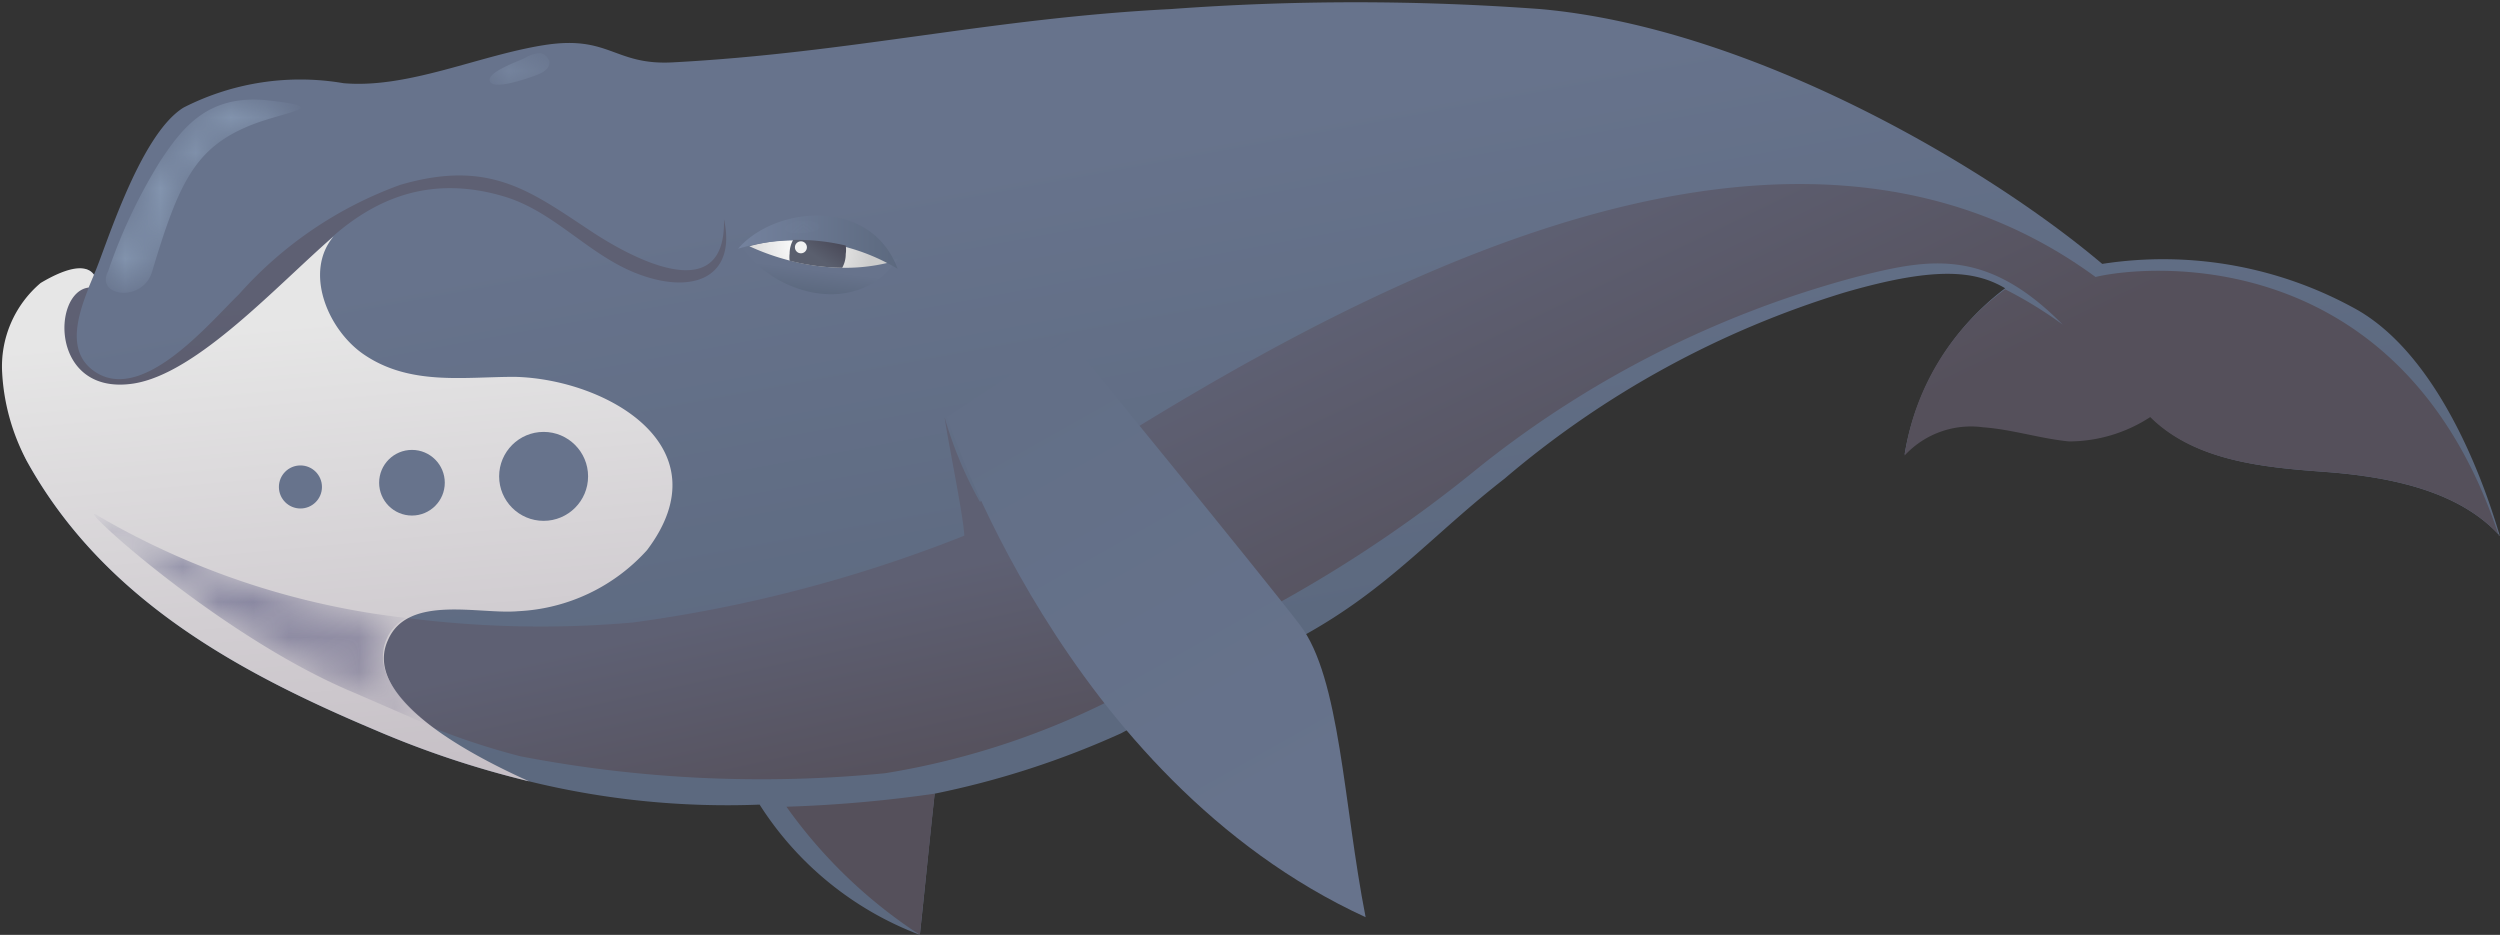 <svg xmlns="http://www.w3.org/2000/svg" xmlns:xlink="http://www.w3.org/1999/xlink" viewBox="-0.062 -0.047 70.832 26.487"><rect x="-0.062" y="-0.047" width="70.832" height="26.487" fill="#333333" stroke="none"/><defs><linearGradient id="d" x1="11.05" y1="22.22" x2="6.26" y2="14.8" gradientUnits="userSpaceOnUse"><stop offset="0" stop-color="#fff"/><stop offset="1"/></linearGradient><linearGradient id="a" x1="4.17" y1="4.11" x2="5.87" y2="5.64" gradientUnits="userSpaceOnUse"><stop offset="0" stop-color="#fff"/><stop offset="1" stop-color="#999"/></linearGradient><linearGradient id="h" x1="14.8" y1="1.68" x2="14.52" y2="2.51" xlink:href="#a"/><linearGradient id="k" x1="-4.54" y1="9.36" x2="-3.56" y2="9.36" gradientTransform="rotate(-4.5 -28.624 -332.253)" xlink:href="#a"/><linearGradient id="e" x1="33.68" y1="3.66" x2="36.28" y2="17.7" gradientUnits="userSpaceOnUse"><stop offset="0" stop-color="#67738c"/><stop offset="1" stop-color="#5c697f"/></linearGradient><linearGradient id="b" x1="49.51" y1="13.66" x2="45.37" y2="5.04" gradientUnits="userSpaceOnUse"><stop offset="0" stop-color="#55505b"/><stop offset="1" stop-color="#5e6073"/></linearGradient><linearGradient id="l" x1="22.28" y1="23.04" x2="21.02" y2="17.32" xlink:href="#b"/><linearGradient id="m" x1="11.73" y1="20.96" x2="11.01" y2="8.24" xlink:href="#b"/><linearGradient id="n" x1="9.21" y1="9.02" x2="11.14" y2="29.86" gradientUnits="userSpaceOnUse"><stop offset="0" stop-color="#e6e6e6"/><stop offset="1" stop-color="#b3a9b3"/></linearGradient><filter id="c" x="2.61" y="14.51" width="9.64" height="6.06" filterUnits="userSpaceOnUse" color-interpolation-filters="sRGB"><feFlood flood-color="#fff" result="bg"/><feBlend in="SourceGraphic" in2="bg"/></filter><mask id="o" x="2.61" y="14.51" width="9.64" height="6.06" maskUnits="userSpaceOnUse"><g mask="url(#g)" filter="url(#c)"><path d="M10.89 18.06a1.23 1.23 0 0 1 .55-.6 22.24 22.24 0 0 1-8.72-2.89c-.88-.56 3.35 3.38 7.23 5 .69.3 1.48.64 2.29 1-1.05-.78-1.72-1.65-1.35-2.51z" style="mix-blend-mode:multiply" fill="url(#d)"/></g></mask><linearGradient id="p" x1="11.05" y1="22.22" x2="6.26" y2="14.8" gradientUnits="userSpaceOnUse"><stop offset="0" stop-color="#a6a0af"/><stop offset="1" stop-color="#7b7b99"/></linearGradient><linearGradient id="q" x1="23.05" y1="7.6" x2="22.97" y2="8.25" xlink:href="#e"/><radialGradient id="r" cx="22.64" cy="6.91" r="2.02" gradientUnits="userSpaceOnUse"><stop offset="0" stop-color="#fff"/><stop offset="1" stop-color="#ccc"/></radialGradient><linearGradient id="s" x1="20.85" y1="6.81" x2="25.37" y2="6.81" gradientUnits="userSpaceOnUse"><stop offset="0" stop-color="#74829e"/><stop offset="1" stop-color="#5c697f"/></linearGradient><linearGradient id="t" x1="23.06" y1="7.22" x2="23.47" y2="6.64" gradientUnits="userSpaceOnUse"><stop offset="0" stop-color="#5a5f6e"/><stop offset="1" stop-color="#4a4a59"/></linearGradient><linearGradient id="u" x1="18.59" y1="-8.23" x2="36.24" y2="23.05" gradientUnits="userSpaceOnUse"><stop offset="0" stop-color="#5c697f"/><stop offset="1" stop-color="#67738c"/></linearGradient><linearGradient id="v" x1="24.21" y1="20.17" x2="23.5" y2="7.57" xlink:href="#b"/><filter id="f" x="2.98" y="2.78" width="5.48" height="5.47" filterUnits="userSpaceOnUse" color-interpolation-filters="sRGB"><feFlood flood-color="#fff" result="bg"/><feBlend in="SourceGraphic" in2="bg"/></filter><mask id="w" x="2.98" y="2.78" width="5.48" height="5.47" maskUnits="userSpaceOnUse"><g mask="url(#k)" filter="url(#f)"><path d="M7.47 2.79c-1.65-.15-2.36.77-3 1.74A15.28 15.28 0 0 0 3 7.64c-.37.73 1 .89 1.25 0C5 5.15 5.45 4.15 7.02 3.51c1.04-.42 2.39-.51.45-.72z" style="mix-blend-mode:multiply" fill="url(#a)"/></g></mask><linearGradient id="i" x1="4.17" y1="4.11" x2="5.87" y2="5.64" gradientUnits="userSpaceOnUse"><stop offset="0" stop-color="#8698b2"/><stop offset="1" stop-color="#8698b2"/></linearGradient><filter id="g" x="13.85" y="1.46" width="1.7" height=".89" filterUnits="userSpaceOnUse" color-interpolation-filters="sRGB"><feFlood flood-color="#fff" result="bg"/><feBlend in="SourceGraphic" in2="bg"/></filter><mask id="x" x="13.85" y="1.46" width="1.7" height=".89" maskUnits="userSpaceOnUse"><g mask="url(#m)" filter="url(#g)"><path d="M15.23 1.46a.91.91 0 0 0-.41.13c-.19.1-1.11.41-1 .67s1.11-.1 1.32-.18.39-.2.36-.39a.31.31 0 0 0-.27-.23z" style="mix-blend-mode:multiply" fill="url(#h)"/></g></mask><linearGradient id="y" x1="14.8" y1="1.68" x2="14.52" y2="2.51" xlink:href="#i"/><filter id="j" x="22.19" y="6.21" width=".97" height=".35" filterUnits="userSpaceOnUse" color-interpolation-filters="sRGB"><feFlood flood-color="#fff" result="bg"/><feBlend in="SourceGraphic" in2="bg"/></filter><mask id="z" x="22.19" y="6.21" width=".97" height=".35" maskUnits="userSpaceOnUse"><g mask="url(#q)" filter="url(#j)"><path d="M23.16 6.37c0-.11-.23-.18-.5-.16s-.48.12-.47.23.25.13.51.11.47-.07.46-.18z" style="mix-blend-mode:multiply" fill="url(#k)"/></g></mask><linearGradient id="A" x1="-4.54" y1="9.36" x2="-3.56" y2="9.36" gradientTransform="rotate(-4.5 -28.624 -332.253)" xlink:href="#i"/></defs><title>Depositphotos_108049442_01</title><g data-name="Layer 2"><g data-name="—ÎÓÈ_1"><path d="M66.74 8.74a11.26 11.26 0 0 0-7.24-1.31C56.24 4.67 49.55.74 43.58.21a71.26 71.26 0 0 0-10.47 0C28 .47 24.07 1.45 19 1.72c-1.66.09-1.79-.78-3.64-.49S11.5 2.47 9.67 2.31A7.27 7.27 0 0 0 5.14 3c-1.27.78-2.25 4.12-2.54 4.73-.25-.36-1-.05-1.57.38a2.76 2.76 0 0 0-.94 2.42A5.92 5.92 0 0 0 .69 13c2.16 3.92 6 6 9.86 7.63a27.12 27.12 0 0 0 4.38 1.46 23.56 23.56 0 0 0 6.53.66A9.25 9.25 0 0 0 26 26.44c.15-1.37.27-2.67.42-4a24.69 24.69 0 0 0 5.28-1.71l5.19-2.78c2.4-1.33 3.65-2.86 5.67-4.43a27 27 0 0 1 9.64-5.28c2.58-.75 3.7-.62 4.55-.12a7.43 7.43 0 0 0-2.85 4.71 2.56 2.56 0 0 1 2.23-.8c.82.06 1.61.32 2.43.4a4.23 4.23 0 0 0 2.3-.69C62.1 13 64 13.19 65.77 13.32s3.81.5 5 1.82c-.03 0-1.23-4.78-4.03-6.4z" fill="url(#e)"/><path d="M70.74 15.14C68 6.84 60.83 7.44 59.31 7.8 49.89.9 36.54 9.2 29.08 14c.7 1.21 2.56 4.89 3 5.43A36.76 36.76 0 0 0 36.23 17a37.94 37.94 0 0 0 5.64-3.83A29.15 29.15 0 0 1 52.53 7.8c2.05-.52 3.68-.85 5.85 1.35a11.84 11.84 0 0 0-1.63-1 7.1 7.1 0 0 0-2.85 4.71 2.56 2.56 0 0 1 2.23-.8c.82.06 1.61.32 2.43.4a4.23 4.23 0 0 0 2.3-.69C62.1 13 64 13.19 65.77 13.32s3.81.5 5 1.82z" fill="url(#b)"/><path d="M29 14.06c-.35.19-.85-.13-1.3.11a11.08 11.08 0 0 1-1-2.4c.12.82.53 2.77.56 3.36a39.78 39.78 0 0 1-9.39 2.46 29.82 29.82 0 0 1-6.5-.14 1.23 1.23 0 0 0-.55.6c-.37.86.29 1.73 1.36 2.51a20.22 20.22 0 0 0 2.5.82 36 36 0 0 0 10.34.48A22.07 22.07 0 0 0 32 19.48c-.39-.53-2.26-4.21-3-5.42z" fill="url(#l)"/><path d="M16.77 6.56C15 5.4 13.85 4.44 11.28 5.19a11.21 11.21 0 0 0-4.57 3.1c-.85.82-2.81 3.21-4.17 2.13-.84-.67-.23-1.94.06-2.69-1 .29-1.32 2.08-.92 2.86 1.53 3 4.45.1 5.77-1.72C9 6.7 11 4.56 14.22 5.52c1.41.42 2.37 1.63 3.73 2.17 1.65.65 2.86.1 2.5-1.53.07 2.68-2.88.92-3.68.4z" fill="url(#m)"/><path d="M14.52 10.63c-1.46 0-3 .26-4.31-.66-1-.71-1.66-2.32-.82-3.32C7.82 8 5.53 10.54 3.72 10.82c-2.36.36-2.32-2.59-1.27-2.72l.15-.36c-.25-.36-.87-.15-1.51.23A3.1 3.1 0 0 0 0 10.53 6 6 0 0 0 .69 13c2.16 3.92 6 6 9.86 7.63a27.12 27.12 0 0 0 4.38 1.46c-2.23-1-4.68-2.52-4-4 .56-1.31 2.61-.72 3.69-.82a5.25 5.25 0 0 0 3.65-1.73c2.22-2.94-1.16-4.85-3.75-4.91z" fill="url(#n)"/><g mask="url(#o)"><path d="M10.89 18.06a1.23 1.23 0 0 1 .55-.6 22.24 22.24 0 0 1-8.72-2.89c-.88-.56 3.35 3.38 7.23 5 .69.3 1.48.64 2.29 1-1.05-.78-1.72-1.65-1.35-2.51z" fill="url(#p)"/></g><circle cx="15.34" cy="13.45" r="1.26" fill="#67738c"/><circle cx="11.61" cy="13.63" r=".93" fill="#67738c"/><circle cx="8.45" cy="13.75" r=".61" fill="#67738c"/><path d="M20.86 6.77a5.65 5.65 0 0 0 4.53.5c-1.22 1.82-3.79.92-4.53-.5z" fill="url(#q)"/><path d="M22.41 6.75a5.12 5.12 0 0 0-1.24.18 6.62 6.62 0 0 0 1.16.41 6.28 6.28 0 0 0 1.49.2 5.13 5.13 0 0 0 1.27-.14 3.23 3.23 0 0 0-1.21-.49 6 6 0 0 0-1.47-.16z" fill="url(#r)"/><path d="M20.85 7a5.65 5.65 0 0 1 4.52.57c-.76-2.05-3.48-1.78-4.52-.57z" fill="url(#s)"/><path d="M22.41 6.75a.8.8 0 0 0-.1.39.78.78 0 0 0 0 .2 6.28 6.28 0 0 0 1.49.2.79.79 0 0 0 .1-.39.79.79 0 0 0 0-.24 6 6 0 0 0-1.49-.16z" fill="url(#t)"/><path d="M30.18 9.51l-3.41 2.26S30.06 22 38.63 25.94c-.63-3.21-.72-6.79-1.86-8.28s-6.59-8.15-6.59-8.15z" fill="url(#u)"/><path d="M22.22 22.81A14 14 0 0 0 26 26.44l.42-4a37.63 37.63 0 0 1-4.2.37z" fill="url(#v)"/><g mask="url(#w)"><path d="M7.47 2.79c-1.65-.15-2.36.77-3 1.74A15.28 15.28 0 0 0 3 7.64c-.37.73 1 .89 1.25 0C5 5.15 5.45 4.15 7.02 3.51c1.04-.42 2.39-.51.45-.72z" fill="url(#i)"/></g><g mask="url(#x)"><path d="M15.23 1.46a.91.91 0 0 0-.41.13c-.19.1-1.11.41-1 .67s1.11-.1 1.32-.18.39-.2.36-.39a.31.31 0 0 0-.27-.23z" fill="url(#y)"/></g><circle cx="22.63" cy="6.96" r=".17" fill="#f2f2f2"/><g mask="url(#z)"><path d="M23.16 6.37c0-.11-.23-.18-.5-.16s-.48.12-.47.23.25.13.51.11.47-.07.46-.18z" fill="url(#A)"/></g></g></g></svg>